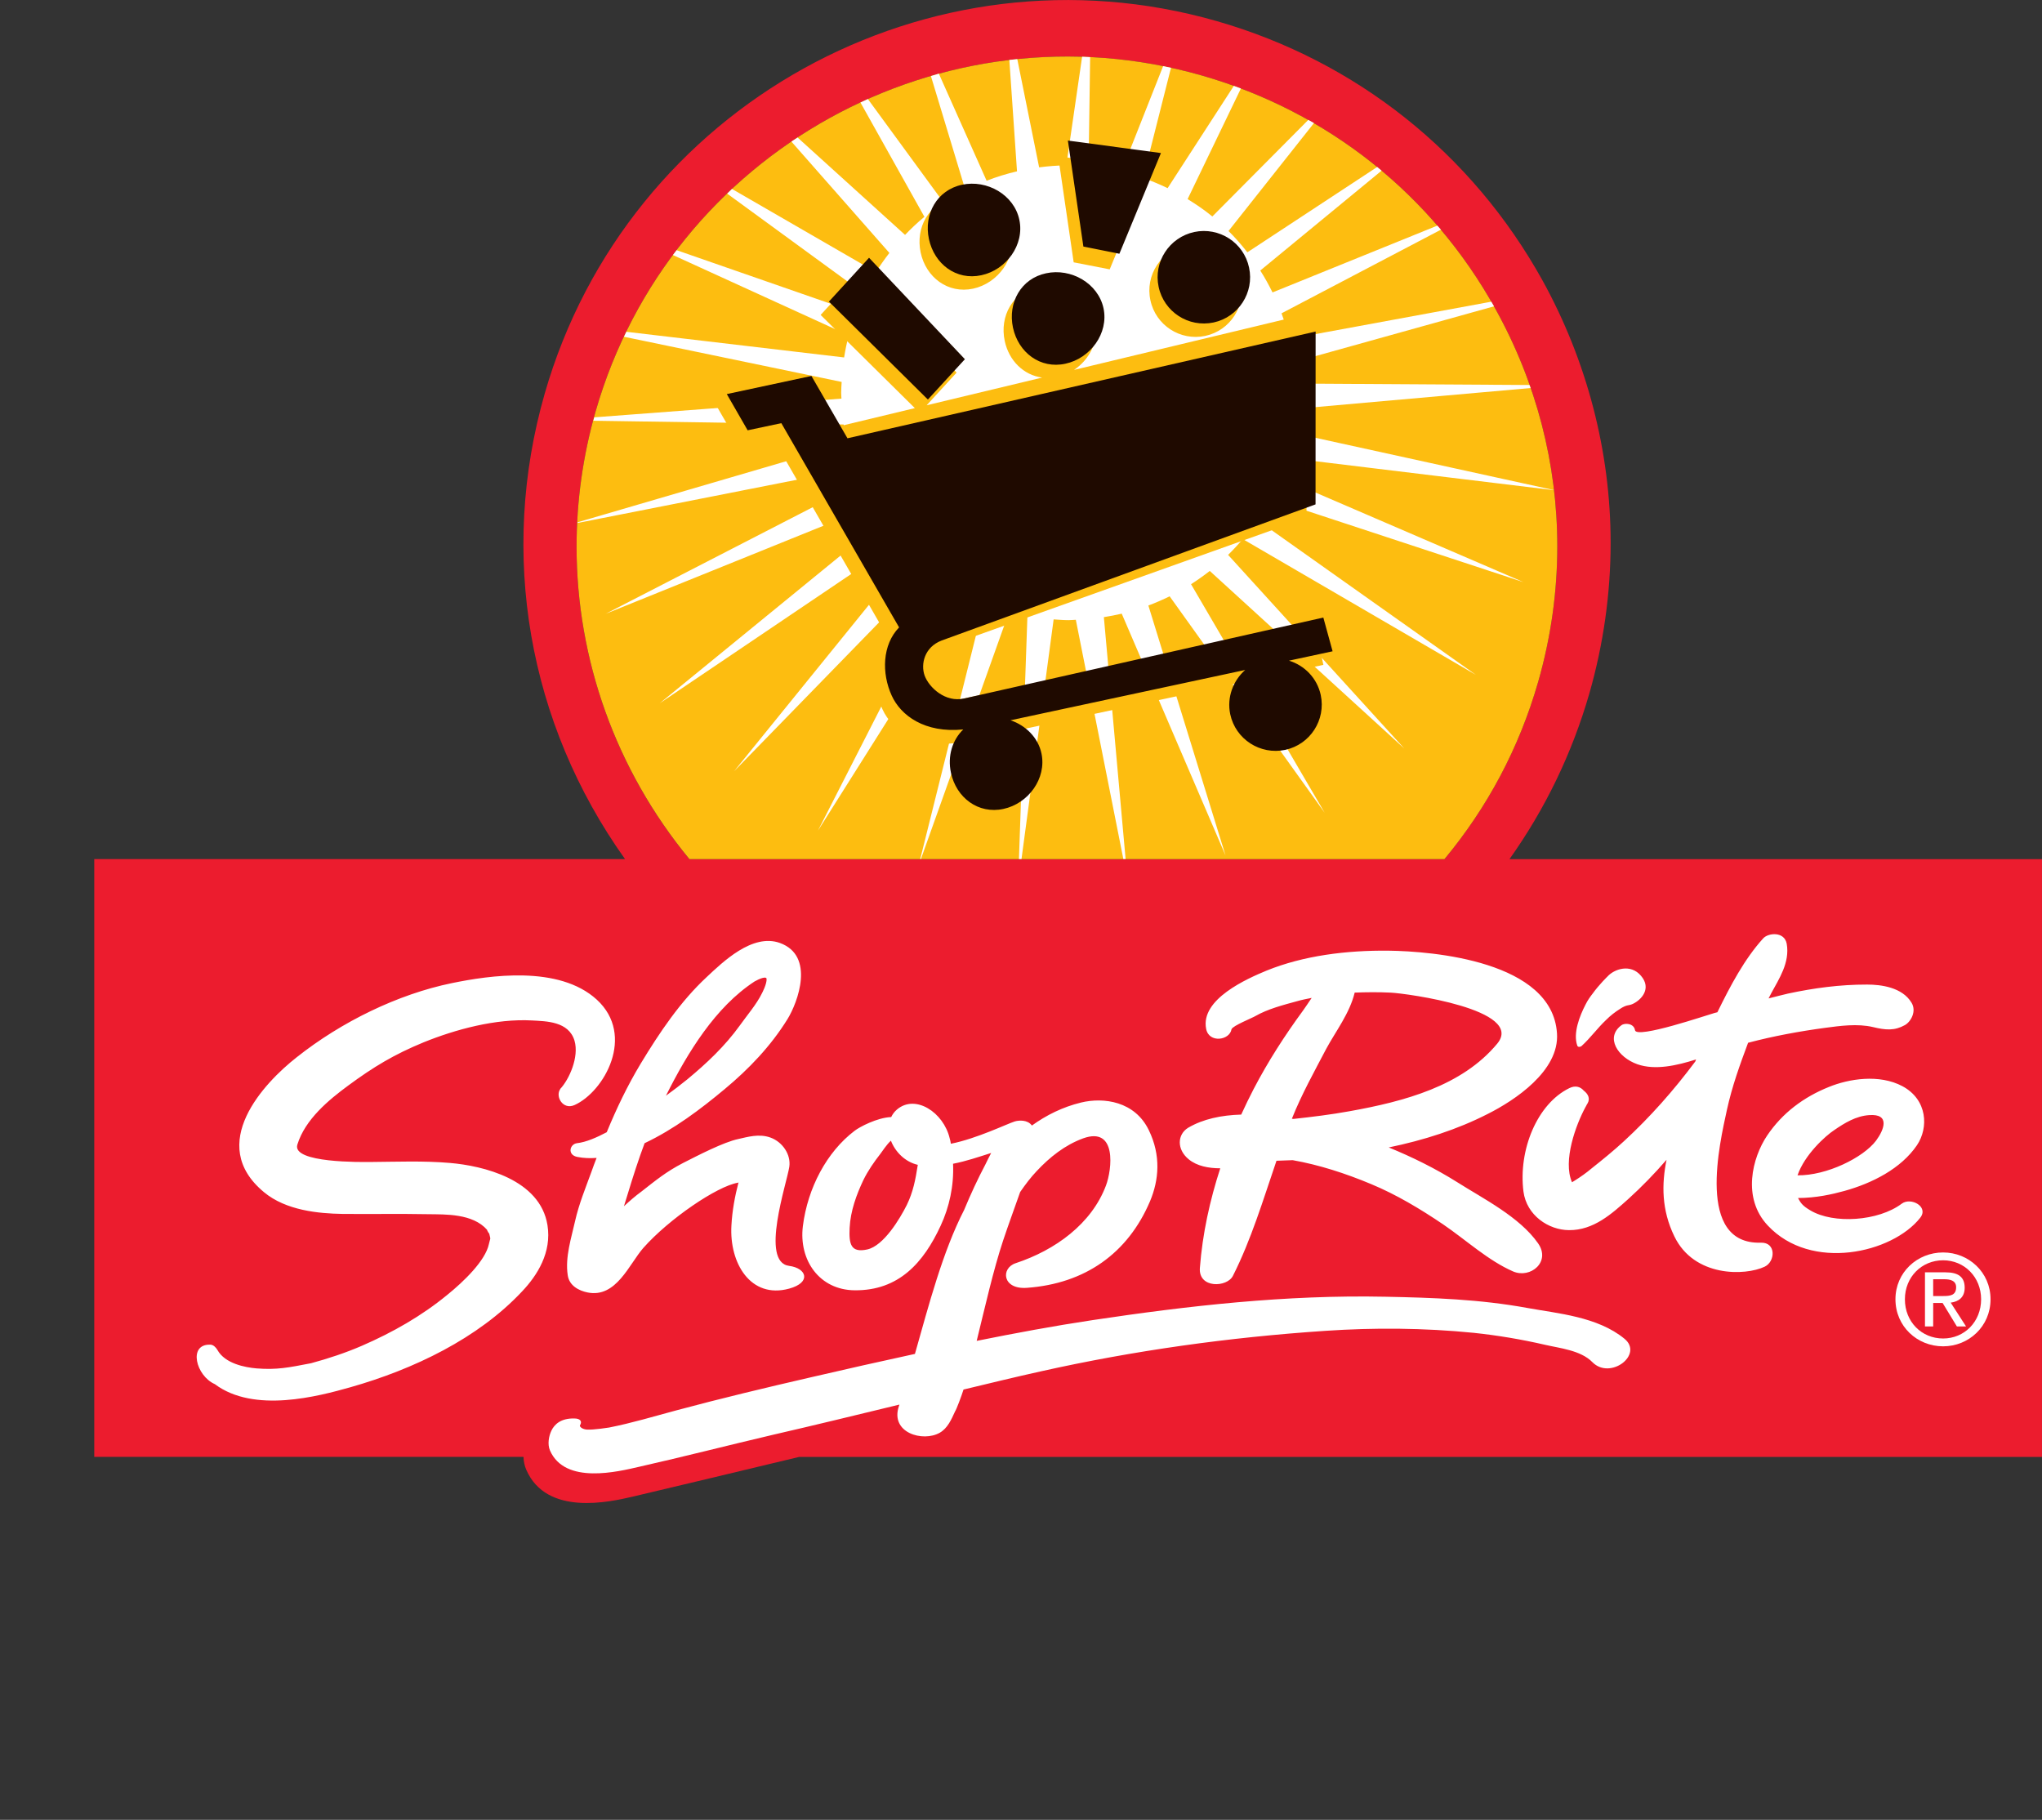 <?xml version="1.0" encoding="utf-8"?>
<!-- Generator: Adobe Illustrator 16.0.0, SVG Export Plug-In . SVG Version: 6.00 Build 0)  -->
<!DOCTYPE svg PUBLIC "-//W3C//DTD SVG 1.1//EN" "http://www.w3.org/Graphics/SVG/1.1/DTD/svg11.dtd">
<svg version="1.1" id="Layer_1" xmlns="http://www.w3.org/2000/svg" xmlns:xlink="http://www.w3.org/1999/xlink" x="0px" y="0px"
	 width="88.133px" height="78.536px" viewBox="353.899 267.566 88.133 78.536"
	 enable-background="new 353.899 267.566 88.133 78.536" xml:space="preserve">
<rect x="353.899" y="267.566" width="88.133" height="78.536" fill="#333333" stroke="none"/>
<g>
	<path fill="#FFFFFF" d="M353.899,346.102"/>
	<path fill="#EC1C2E" d="M419.05,304.641c1.537-2.16,2.699-4.56,3.445-7.146c0.608-2.121,0.919-4.311,0.919-6.508
		c0-3.928-1.021-7.846-2.946-11.329c-3.043-5.48-8.03-9.45-14.045-11.179c-12.431-3.566-25.446,3.645-29.014,16.072
		c-1.985,6.914-0.723,14.217,3.466,20.089h-22.908v25.799h18.526c0.006,0.188,0.042,0.377,0.121,0.559
		c0.878,2.009,3.588,1.391,4.608,1.154l0.086-0.021l3.278-0.779l2.487-0.596l1.322-0.316h53.636v-25.797H419.05L419.05,304.641
		L419.05,304.641z M383.656,304.646c-3.185-3.859-4.872-8.632-4.872-13.492c0-1.945,0.271-3.907,0.821-5.831
		c3.223-11.21,14.965-17.711,26.18-14.493c5.432,1.562,9.932,5.144,12.665,10.084c1.766,3.184,2.662,6.687,2.662,10.229
		c0,1.957-0.273,3.927-0.828,5.859c-0.819,2.845-2.185,5.404-4.045,7.644H383.656L383.656,304.646z"/>
	<path fill="#FDBD10" d="M416.239,304.646c1.86-2.239,3.226-4.799,4.045-7.645c0.555-1.933,0.828-3.902,0.828-5.859
		c0-3.542-0.896-7.045-2.662-10.229c-2.733-4.94-7.233-8.521-12.665-10.084c-11.215-3.218-22.957,3.283-26.18,14.493
		c-0.551,1.924-0.821,3.886-0.821,5.831c0,4.859,1.688,9.632,4.872,13.491h32.583V304.646z"/>
	<path fill="#FFFFFF" d="M419.96,284.312c-0.016-0.044-0.032-0.086-0.047-0.131l-10.097-0.062c-0.014-0.312-0.038-0.62-0.079-0.923
		l8.644-2.41c-0.039-0.066-0.081-0.132-0.117-0.2l-8.715,1.606c-0.093-0.377-0.206-0.744-0.339-1.104l6.88-3.61
		c-0.05-0.06-0.104-0.117-0.154-0.175l-7.115,2.883c-0.16-0.324-0.335-0.643-0.529-0.945l5.236-4.309
		c-0.063-0.053-0.127-0.107-0.189-0.16l-5.604,3.683c-0.253-0.322-0.521-0.631-0.813-0.92l3.688-4.658
		c-0.081-0.048-0.163-0.089-0.245-0.137l-4.142,4.168c-0.337-0.277-0.696-0.521-1.067-0.75l2.3-4.773
		c-0.102-0.038-0.203-0.076-0.305-0.113l-2.858,4.414c-0.342-0.165-0.694-0.313-1.057-0.439l1.203-4.755
		c-0.114-0.025-0.228-0.049-0.34-0.071l-1.801,4.554c-0.461-0.11-0.934-0.191-1.416-0.233l0.067-4.711
		c-0.114-0.004-0.23-0.013-0.346-0.017l-0.682,4.688c-0.396,0.004-0.788,0.037-1.173,0.086l-0.943-4.67
		c-0.113,0.013-0.229,0.021-0.343,0.034l0.331,4.808c-0.45,0.105-0.889,0.241-1.312,0.406l-2.062-4.622
		c-0.116,0.032-0.228,0.068-0.342,0.104l1.49,4.926c-0.324,0.164-0.64,0.342-0.938,0.54l-3.272-4.473
		c-0.108,0.049-0.216,0.099-0.321,0.149l2.761,4.933c-0.296,0.242-0.572,0.506-0.836,0.78l-4.639-4.202
		c-0.087,0.06-0.179,0.114-0.267,0.175l4.23,4.806c-0.207,0.264-0.4,0.541-0.58,0.828l-6.214-3.59
		c-0.07,0.065-0.139,0.135-0.208,0.202l5.91,4.314c-0.132,0.266-0.248,0.538-0.354,0.817l-7.737-2.69
		c-0.054,0.069-0.106,0.139-0.161,0.209l7.589,3.465c-0.082,0.312-0.147,0.63-0.199,0.955l-9.399-1.107
		c-0.033,0.072-0.068,0.143-0.103,0.214l9.396,1.95c-0.007,0.155-0.021,0.31-0.021,0.466c0,0.087,0.009,0.171,0.012,0.254
		l-10.669,0.808c-0.014,0.048-0.023,0.098-0.038,0.147l10.802,0.162c0.037,0.276,0.087,0.549,0.146,0.817l-11.63,3.403
		c0,0.012,0,0.021,0,0.03l11.946-2.354c0.074,0.212,0.148,0.424,0.237,0.627l-10.969,5.646l11.48-4.641
		c0.135,0.232,0.273,0.461,0.428,0.682l-9.578,7.822l10.276-6.936c0.161,0.185,0.324,0.364,0.499,0.536l-7.566,9.335l8.394-8.618
		c0.221,0.173,0.446,0.34,0.682,0.493l-5.454,10.686l6.399-10.144c0.25,0.125,0.501,0.244,0.762,0.347l-2.746,11.021h0.029
		l3.804-10.661c0.261,0.071,0.522,0.134,0.792,0.183l-0.365,10.479h0.11l1.387-10.342c0.215,0.014,0.431,0.033,0.647,0.033
		c0.104,0,0.206-0.013,0.311-0.016l2.05,10.323h0.098l-0.938-10.437c0.261-0.042,0.518-0.091,0.771-0.15l4.479,10.433l-3.329-10.785
		c0.314-0.117,0.62-0.251,0.918-0.397l6.691,9.342l-5.767-9.864c0.278-0.179,0.548-0.369,0.808-0.573l8.395,7.663l-7.604-8.356
		c0.222-0.218,0.433-0.445,0.633-0.683l10.062,5.861l-9.438-6.684c0.2-0.296,0.38-0.604,0.547-0.92l10.945,3.602l-10.521-4.532
		c0.111-0.273,0.211-0.553,0.296-0.837l11.544,1.401c0-0.002-0.002-0.003-0.002-0.004l-11.291-2.475
		c0.062-0.337,0.102-0.682,0.126-1.029L419.96,284.312L419.96,284.312z"/>
	<path fill="#FDBD10" d="M410.631,294.472l-15.118,3.237c-0.808,0.188-1.333-0.209-1.522-0.729
		c-0.174-0.494-0.008-1.231,0.736-1.515l15.551-5.546l0.208-8.845l-10.232,2.456c0.675-0.45,1.09-1.267,0.914-2.082
		c-0.229-1.08-1.401-1.744-2.478-1.512c-1.079,0.229-1.656,1.269-1.427,2.345c0.183,0.857,0.821,1.474,1.613,1.58l-4.983,1.195
		l1.293-1.41l-4.138-4.377l-1.73,1.889l4.066,4.021l-3.864,0.928l-0.997-1.73l-3.654,0.782l0.901,1.564l1.452-0.31l5.082,8.814
		c-0.729,0.752-0.757,1.979-0.321,2.943c0.438,0.966,1.684,1.828,3.734,1.364l15.299-3.275L410.631,294.472L410.631,294.472z"/>
	<path fill="#FDBD10" d="M405.919,282.062c1.077-0.231,1.763-1.291,1.534-2.371c-0.231-1.082-1.292-1.765-2.368-1.535
		c-1.079,0.229-1.768,1.292-1.534,2.368C403.779,281.604,404.839,282.291,405.919,282.062L405.919,282.062z"/>
	<polygon fill="#FDBD10" points="399.57,274.312 400.239,278.887 401.794,279.19 403.586,274.847 	"/>
	<path fill="#FDBD10" d="M395.896,280.024c1.077-0.232,1.871-1.315,1.643-2.396c-0.229-1.081-1.399-1.744-2.477-1.512
		c-1.08,0.231-1.654,1.269-1.428,2.346C393.864,279.542,394.819,280.254,395.896,280.024L395.896,280.024z"/>
	<path fill="#1F0A00" d="M399.879,283.263c1.08-0.229,1.878-1.314,1.648-2.394c-0.232-1.079-1.403-1.744-2.481-1.509
		c-1.081,0.228-1.656,1.265-1.427,2.345C397.852,282.786,398.801,283.497,399.879,283.263L399.879,283.263z"/>
	<path fill="#1F0A00" d="M396.253,279.444c1.077-0.229,1.872-1.314,1.641-2.393c-0.228-1.081-1.396-1.743-2.475-1.512
		c-1.08,0.229-1.659,1.27-1.427,2.344C394.225,278.966,395.173,279.679,396.253,279.444L396.253,279.444z"/>
	<path fill="#1F0A00" d="M406.28,281.482c1.072-0.232,1.76-1.29,1.529-2.368c-0.23-1.083-1.292-1.762-2.365-1.536
		c-1.081,0.233-1.769,1.292-1.538,2.369C404.137,281.027,405.196,281.713,406.28,281.482L406.28,281.482z"/>
	<polygon fill="#1F0A00" points="399.989,273.632 400.658,278.207 402.212,278.517 404.005,274.171 	"/>
	<polygon fill="#1F0A00" points="391.407,278.69 395.544,283.068 393.947,284.809 389.675,280.582 	"/>
	<path fill="#1F0A00" d="M409.532,296.077l1.882-0.404l-0.4-1.456l-15.501,3.492c-0.808,0.188-1.517-0.47-1.708-0.99
		c-0.174-0.491-0.009-1.228,0.736-1.511l16.137-5.875l0.003-7.459l-20.205,4.607l-1.556-2.69l-3.652,0.782l0.899,1.563l1.454-0.308
		l5.083,8.814c-0.729,0.749-0.759,1.978-0.32,2.94c0.388,0.858,1.421,1.632,3.09,1.464c-0.474,0.456-0.686,1.152-0.532,1.87
		c0.231,1.08,1.183,1.793,2.261,1.561c1.079-0.23,1.873-1.314,1.646-2.395c-0.146-0.693-0.686-1.212-1.336-1.432l10.128-2.171
		c-0.522,0.463-0.798,1.182-0.645,1.911c0.231,1.081,1.294,1.766,2.376,1.537c1.073-0.232,1.76-1.291,1.53-2.37
		C410.743,296.823,410.199,296.283,409.532,296.077L409.532,296.077z"/>
	<path fill="#FFFFFF" d="M393.511,317.836c-0.102,0.655-0.201,1.167-0.473,1.729c-0.3,0.6-0.997,1.763-1.705,1.922
		c-0.724,0.16-0.796-0.246-0.764-0.928c0.036-0.74,0.301-1.447,0.592-2.063c0.199-0.407,0.461-0.784,0.736-1.136
		c0.077-0.098,0.265-0.397,0.454-0.567C392.538,317.277,392.962,317.71,393.511,317.836L393.511,317.836L393.511,317.836z
		 M383.562,314.148c-0.299,0.244-0.611,0.479-0.921,0.705c0.945-1.879,2.133-3.824,3.825-4.931c0.225-0.127,0.5-0.231,0.519-0.116
		c0.018,0.217-0.196,0.618-0.196,0.618c-0.232,0.48-0.654,0.966-0.954,1.39C385.186,312.716,384.4,313.454,383.562,314.148
		L383.562,314.148L383.562,314.148z M393.525,316.364c-0.114-0.292-0.196-0.272-0.241,0.048c0.058,0.213,0.172,0.357,0.333,0.449
		c0.003-0.012,0.006-0.025-0.003-0.034C393.61,316.673,393.58,316.516,393.525,316.364L393.525,316.364L393.525,316.364z
		 M421.974,312.689c0.027,0.088,0.154,0.053,0.184,0.021c0.382-0.346,0.688-0.777,1.056-1.123c0.189-0.193,0.404-0.354,0.603-0.479
		c0.135-0.092,0.239-0.131,0.304-0.148c0.083-0.016,0.161-0.029,0.248-0.068c0.374-0.176,0.825-0.664,0.357-1.213
		c-0.455-0.541-1.16-0.289-1.444,0.026c0,0-0.365,0.351-0.652,0.751c-0.091,0.117-0.203,0.268-0.305,0.475
		C422.081,311.404,421.784,312.148,421.974,312.689L421.974,312.689L421.974,312.689z M413.84,308.594
		c-1.827-0.021-3.682,0.213-5.279,0.861c-0.824,0.342-2.864,1.232-2.604,2.516c0.121,0.625,1.023,0.495,1.095,0.008
		c0,0,0,0,0.003,0.002c0.04-0.144,0.914-0.494,1.021-0.563c0.547-0.312,1.191-0.476,1.811-0.646c0.2-0.059,0.413-0.098,0.624-0.141
		c-0.128,0.188-0.254,0.383-0.376,0.551c-0.784,1.068-1.506,2.188-2.13,3.385c-0.186,0.356-0.362,0.725-0.535,1.1
		c-0.854,0.025-1.646,0.189-2.292,0.57c-0.465,0.285-0.502,0.929,0.027,1.361c0.359,0.293,0.857,0.387,1.361,0.387
		c-0.447,1.373-0.768,2.822-0.88,4.3c-0.068,0.896,1.18,0.845,1.427,0.339c0.789-1.561,1.304-3.28,1.879-4.964
		c0.23-0.011,0.469-0.019,0.699-0.026c1.144,0.203,2.273,0.567,3.396,1.037c1.072,0.446,2.103,1.061,3.1,1.736
		c1.004,0.685,1.944,1.562,3.021,2.031c0.748,0.318,1.639-0.418,1.071-1.22c-0.797-1.139-2.377-1.929-3.487-2.634
		c-0.947-0.595-1.952-1.09-2.955-1.499c1.508-0.312,2.948-0.769,4.277-1.448c1.139-0.572,3.097-1.851,2.985-3.476
		C420.896,309.037,415.718,308.618,413.84,308.594L413.84,308.594L413.84,308.594z M380.086,316.428
		c-0.423,0.223-0.889,0.43-1.281,0.473c-0.319,0.039-0.43,0.504,0.006,0.592c0.287,0.059,0.567,0.062,0.837,0.044
		c-0.077,0.196-0.151,0.394-0.222,0.597c-0.252,0.694-0.54,1.387-0.706,2.127c-0.157,0.711-0.438,1.555-0.318,2.336
		c0.062,0.456,0.485,0.672,0.854,0.746c1.239,0.254,1.8-1.229,2.408-1.92c1.111-1.256,3.185-2.663,4.077-2.814
		c0.014,0,0.023-0.01,0.033-0.021c-0.157,0.602-0.274,1.232-0.307,1.866c-0.095,1.621,0.826,3.178,2.49,2.725
		c0.972-0.265,0.759-0.885-0.001-0.983c-1.263-0.164-0.096-3.564,0.01-4.281c0.073-0.518-0.285-1.062-0.811-1.255
		c-0.503-0.183-1.01-0.021-1.392,0.062c-0.635,0.133-1.748,0.711-2.391,1.038c-0.724,0.376-1.15,0.729-1.786,1.226
		c-0.27,0.197-0.517,0.414-0.758,0.636c0.059-0.188,0.117-0.372,0.171-0.554c0.223-0.734,0.457-1.463,0.72-2.166
		c1.269-0.602,2.401-1.453,3.459-2.336c1.033-0.858,1.987-1.851,2.713-3.025c0.436-0.71,1.197-2.729-0.334-3.281
		c-1.186-0.426-2.471,0.83-3.159,1.473c-1.136,1.055-2.036,2.395-2.851,3.742C380.984,314.411,380.508,315.402,380.086,316.428
		L380.086,316.428L380.086,316.428z M377.528,320.439c-0.317-1.979-2.786-2.564-4.212-2.685c-1.152-0.099-2.304-0.049-3.436-0.041
		c-0.334,0-3.405,0.056-3.146-0.754c0.339-1.092,1.354-1.926,2.198-2.548c1.093-0.805,1.979-1.34,3.252-1.863
		c1.359-0.55,3.103-1.031,4.681-0.943c0.599,0.035,1.579,0.033,1.83,0.873c0.205,0.701-0.229,1.676-0.624,2.09
		c0.004,0,0.004,0,0.008,0c-0.223,0.312,0.112,0.912,0.616,0.688c1.283-0.576,2.646-3.004,0.961-4.55
		c-1.638-1.498-4.65-1.042-6.25-0.713c-2.336,0.479-4.771,1.67-6.701,3.2c-1.402,1.099-3.918,3.746-1.413,5.822
		c0.949,0.793,2.363,0.922,3.387,0.939c1.235,0.012,2.464-0.012,3.709,0.012c0.726,0.012,1.911-0.037,2.535,0.676
		c-0.02-0.002,0.099,0.2,0.088,0.15c0.077,0.324,0.053,0.155-0.012,0.465c-0.149,0.715-1.091,1.622-1.797,2.191
		c-1.104,0.908-2.354,1.619-3.685,2.197c-0.71,0.307-1.438,0.547-2.191,0.752c-0.97,0.188-1.479,0.293-2.352,0.224
		c-0.504-0.042-1.369-0.21-1.692-0.797c-0.066-0.113-0.18-0.228-0.308-0.228c-0.971-0.029-0.615,1.348,0.195,1.703
		c1.691,1.271,4.467,0.526,5.854,0.135c2.722-0.773,5.507-2.103,7.411-4.138C377.091,322.604,377.717,321.613,377.528,320.439
		L377.528,320.439L377.528,320.439z M424.012,325.342c-1.165-0.959-2.896-1.092-4.184-1.328c-2.065-0.379-4.11-0.445-6.129-0.486
		c-4.309-0.09-8.536,0.393-12.651,1.01c-1.681,0.253-3.341,0.562-4.995,0.895c0.367-1.492,0.715-3.045,1.141-4.332
		c0.234-0.701,0.491-1.396,0.735-2.092c0.224-0.324,0.455-0.632,0.718-0.908c0.558-0.596,1.212-1.119,2.001-1.408
		c1.465-0.528,1.247,1.342,0.984,2.037c-0.623,1.655-2.188,2.787-3.9,3.352c-0.648,0.218-0.573,1.141,0.489,1.062
		c2.512-0.181,4.357-1.49,5.312-3.734c0.388-0.922,0.478-1.977-0.047-3.062c-0.603-1.261-1.957-1.436-2.927-1.201
		c-0.792,0.192-1.498,0.543-2.128,0.996c0-0.002,0-0.008-0.001-0.011c-0.183-0.241-0.54-0.226-0.734-0.169
		c-0.33,0.102-1.643,0.743-2.758,0.963c-0.012-0.074-0.023-0.15-0.05-0.232c-0.263-1.123-1.488-1.926-2.282-1.24
		c-0.107,0.092-0.185,0.199-0.243,0.32c-0.607,0.023-1.378,0.433-1.584,0.596c-1.196,0.91-2.02,2.46-2.228,4.109
		c-0.183,1.475,0.717,2.758,2.234,2.771c1.904,0.02,2.973-1.188,3.713-2.788c0.369-0.795,0.578-1.715,0.535-2.673
		c0.565-0.107,1.098-0.293,1.645-0.465c-0.091,0.167-0.17,0.334-0.245,0.486c-0.336,0.637-0.642,1.297-0.922,1.972
		c-0.928,1.808-1.518,4.079-2.124,6.214c-1.494,0.324-2.979,0.658-4.46,1.002c-1.96,0.451-3.914,0.918-5.844,1.436
		c-0.963,0.258-1.912,0.545-2.895,0.739c0,0-0.662,0.106-0.953,0.089c-0.181-0.011-0.31-0.101-0.31-0.176
		c0.11-0.164,0.036-0.304-0.24-0.304c-0.581-0.013-0.858,0.254-0.989,0.528c-0.11,0.229-0.176,0.582-0.061,0.852
		c0.652,1.49,2.944,0.912,3.858,0.703c1.928-0.436,3.836-0.926,5.759-1.377c1.826-0.42,3.644-0.864,5.466-1.305
		c-0.008,0.021-0.014,0.039-0.021,0.062c-0.396,1.161,1.043,1.569,1.765,1.151c0.336-0.195,0.496-0.565,0.66-0.924
		c0.053-0.066,0.286-0.689,0.362-0.938c1.123-0.269,2.239-0.543,3.364-0.791c3.977-0.888,8.074-1.463,12.259-1.743
		c2.091-0.141,4.238-0.129,6.404,0.087c1.021,0.108,2.049,0.28,3.077,0.517c0.607,0.143,1.537,0.232,2.038,0.748
		C423.397,327.133,424.846,326.027,424.012,325.342L424.012,325.342L424.012,325.342z M429.9,321.195
		c-2.82,0.09-1.772-4.323-1.467-5.731c0.221-1.012,0.562-1.956,0.914-2.896c1.08-0.286,2.213-0.495,3.328-0.645
		c0.641-0.085,1.385-0.191,2.062-0.033c0.555,0.135,0.935,0.162,1.38-0.086c0.258-0.147,0.51-0.597,0.284-0.965
		c-0.399-0.665-1.312-0.783-1.916-0.783c-1.184-0.002-2.305,0.152-3.415,0.389c-0.282,0.064-0.562,0.141-0.839,0.209
		c0.038-0.074,0.076-0.152,0.117-0.227c0.325-0.605,0.811-1.318,0.666-2.133c-0.101-0.541-0.797-0.472-1.013-0.234
		c-0.813,0.896-1.419,2.047-1.979,3.191c-0.037,0.01-0.082,0.018-0.121,0.03c-0.284,0.075-3.376,1.136-3.435,0.743
		c-0.047-0.299-0.443-0.324-0.588-0.211c-0.706,0.525-0.159,1.383,0.694,1.683c0.764,0.267,1.698,0.056,2.529-0.209
		c-0.013,0.026-0.023,0.06-0.033,0.089c-0.93,1.247-1.95,2.4-3.077,3.438c-0.448,0.414-0.919,0.795-1.396,1.174
		c-0.23,0.195-0.478,0.369-0.736,0.531c-0.042,0.023-0.084,0.049-0.112,0.069c-0.408-0.933,0.177-2.493,0.572-3.226
		c0.019-0.028,0.03-0.059,0.051-0.092c0.01-0.026,0.027-0.057,0.046-0.08c0.128-0.219,0.022-0.416-0.16-0.555
		c-0.137-0.162-0.354-0.244-0.625-0.109c-1.395,0.681-2.206,2.678-1.979,4.464c0.137,1.028,1.083,1.659,1.964,1.664
		c1.064,0.011,1.854-0.712,2.558-1.341c0.583-0.528,1.135-1.096,1.653-1.695c-0.212,1.054-0.219,2.16,0.337,3.303
		c0.854,1.771,3.058,1.709,3.897,1.311C430.523,322.018,430.569,321.176,429.9,321.195L429.9,321.195L429.9,321.195z
		 M431.501,319.268c0.787-0.004,1.467-0.158,2.004-0.306c1.189-0.33,2.441-0.957,3.131-1.974c0.508-0.756,0.454-1.961-0.622-2.543
		c-1.009-0.54-2.326-0.319-3.178,0.029c-1.09,0.437-2.011,1.123-2.669,2.101c-0.634,0.944-1.095,2.687,0.032,3.882
		c1.87,1.996,5.373,1.191,6.576-0.336c0.383-0.482-0.404-0.902-0.797-0.609c-1.004,0.756-2.938,0.889-3.942,0.291
		C431.691,319.6,431.619,319.484,431.501,319.268L431.501,319.268L431.501,319.268z M413.921,310.404
		c0.688,0.033,5.816,0.729,4.598,2.203c-1.521,1.83-4.004,2.49-6.367,2.914c-0.805,0.146-1.613,0.246-2.428,0.334
		c-0.026-0.002-0.047-0.004-0.067-0.01c0.422-1.057,0.968-2.033,1.485-3.021c0.405-0.749,1.013-1.534,1.225-2.421
		C412.882,310.383,413.405,310.379,413.921,310.404L413.921,310.404L413.921,310.404z M431.481,318.288
		c0.302-0.886,1.201-1.701,1.585-1.952c0.446-0.307,0.938-0.607,1.504-0.646c0.917-0.067,0.651,0.627,0.299,1.103
		C434.312,317.529,432.733,318.305,431.481,318.288L431.481,318.288z"/>
	<path fill="#FFFFFF" d="M435.707,323.637c0-1.162,0.941-2.02,2.057-2.02c1.104,0,2.047,0.857,2.047,2.02
		c0,1.174-0.942,2.031-2.047,2.031C436.648,325.668,435.707,324.811,435.707,323.637L435.707,323.637L435.707,323.637z
		 M437.764,325.33c0.916,0,1.64-0.719,1.64-1.693c0-0.959-0.724-1.682-1.64-1.682c-0.927,0-1.649,0.723-1.649,1.682
		C436.113,324.611,436.837,325.33,437.764,325.33L437.764,325.33L437.764,325.33z M437.335,324.811h-0.354v-2.336h0.889
		c0.553,0,0.825,0.203,0.825,0.664c0,0.418-0.264,0.601-0.604,0.644l0.664,1.028h-0.396l-0.616-1.013h-0.407L437.335,324.811
		L437.335,324.811L437.335,324.811z M437.758,323.498c0.3,0,0.568-0.021,0.568-0.381c0-0.289-0.264-0.344-0.509-0.344h-0.482v0.725
		H437.758L437.758,323.498z"/>
</g>
</svg>
